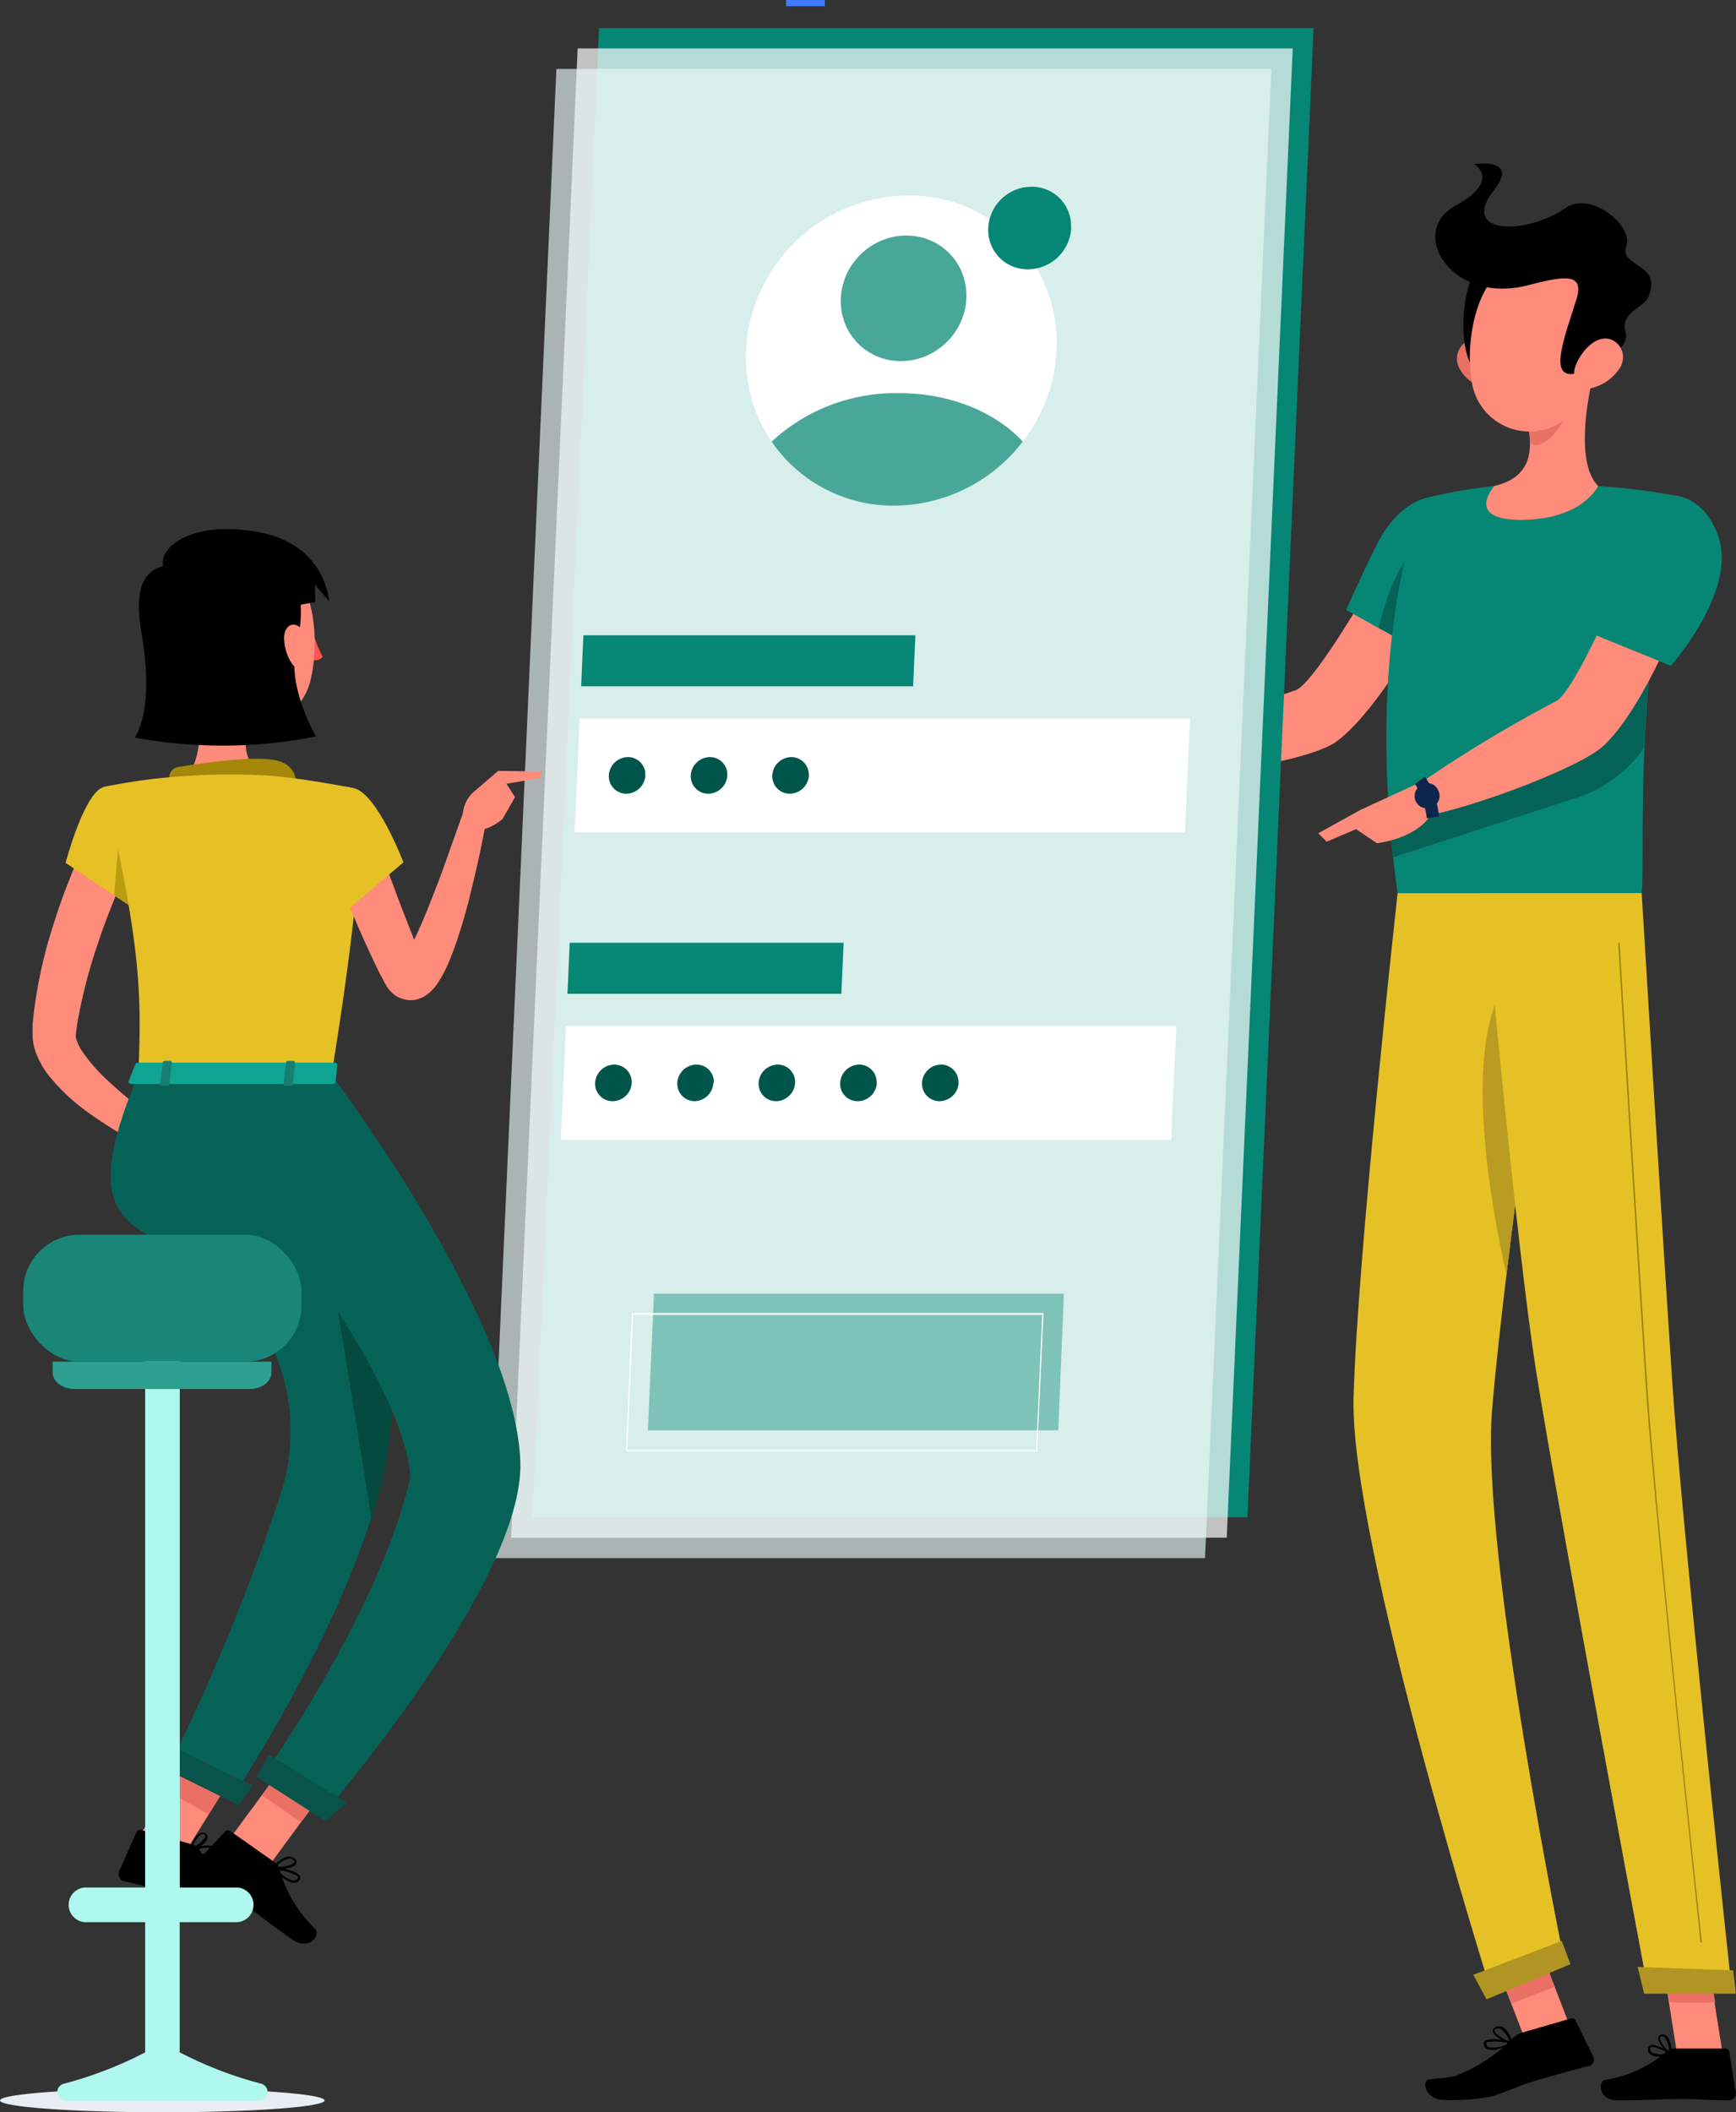 <svg id="Layer_1" data-name="Layer 1" xmlns="http://www.w3.org/2000/svg" viewBox="0 0 159.91 194.53"><rect x="0" y="0" width="159.91" height="194.53" fill="#333333" stroke="none"/><title>ic-login</title><rect x="139.02" y="178.84" width="4.29" height="9.54" transform="translate(-56.58 63.04) rotate(-21.07)" fill="#ff8b7b"/><path d="M158.68,189.16h-4.2l-1.54-9.73h4.2Z" transform="translate(0 0)" fill="#ff8b7b"/><path d="M154.22,188.67h4.72a.34.34,0,0,1,.34.29l.61,3.73a.67.67,0,0,1-.57.75h-.09c-1.65,0-2.44-.12-4.52-.12-1.27,0-3.91.13-5.68.13s-1.89-1.74-1.16-1.9a11.17,11.17,0,0,0,5.65-2.62A1.1,1.1,0,0,1,154.22,188.67Z" transform="translate(0 0)"/><path d="M140.22,187.2l4.48-1.3a.36.36,0,0,1,.42.17l1.65,3.35a.64.64,0,0,1-.31.85l-.11,0c-1.62.44-2.71.71-4.74,1.31-1.4.4-2.83,1.07-4.21,1.51a20.75,20.75,0,0,1-4.38.32c-1.73,0-2.11-1.82-1.37-1.9,1.87-.21,2.12-.12,3.15-.63a14.36,14.36,0,0,0,4.51-3.12A2,2,0,0,1,140.22,187.2Z" transform="translate(0 0)"/><path d="M134.23,51.83l-5.53-2.24s-7.31,13.32-9.4,14c-2.85.91-8.74,3.46-12.24,3.94a6.3,6.3,0,0,0-1.18,2.92c4.7,1.57,15-.51,17.22-2.15C128.14,64.56,134.23,51.83,134.23,51.83Z" transform="translate(0 0)" fill="#ff8b7b"/><path d="M135.94,48.81c1,3.82-4.56,11.49-4.56,11.49L124,56.17s1.37-3.15,3-6.36C129.79,44.63,134.77,44.45,135.94,48.81Z" transform="translate(0 0)" fill="#068675"/><path d="M127,57.81l2.89,1.62.5-8.85C128.68,51.87,127.49,55.75,127,57.81Z" transform="translate(0 0)" fill="#046256"/><path d="M107.77,67.48l-4.62-1.94-1.9,5.12a18.85,18.85,0,0,0,5.71,0Z" transform="translate(0 0)" fill="#ff8b7b"/><path d="M99.71,65.41l-.12,3.41,1.65,1.84,1.9-5.12Z" transform="translate(0 0)" fill="#ff8b7b"/><rect x="138.19" y="178.99" width="4.29" height="4.92" transform="translate(-55.92 62.7) rotate(-21.1)" fill="#ea7063"/><path d="M157.15,179.43H153l.8,5H158Z" transform="translate(0 0)" fill="#ea7063"/><path d="M131.12,45.93s-5.7,12.7-2.38,36.33h22.48c.36-3.45-.82-20.28,3.46-36.54a56.92,56.92,0,0,0-7.47-.95,80.24,80.24,0,0,0-9.56,0A43.78,43.78,0,0,0,131.12,45.93Z" transform="translate(0 0)" fill="#068675"/><path d="M128,75.87c.08,1,.18,2,.3,3.1L145,73.54a12,12,0,0,0,6.43-4.66c.07-1.49.15-3.06.28-4.69.06-.8.12-1.62.2-2.44s.17-1.74.27-2.62Z" transform="translate(0 0)" fill="#046256"/><path d="M146.89,34c-.78,3.07-1.71,8.71.32,10.76,0,0-1.42,3.12-7.13,3.12-5.22,0-2.43-3.12-2.43-3.12,3.48-.82,3.54-3.36,3.08-5.75Z" transform="translate(0 0)" fill="#ff8b7b"/><path d="M144.38,36.05l-3.64,3a10.8,10.8,0,0,1,.2,1.7c1.06,1.06,3.2-1.62,3.42-3A4.41,4.41,0,0,0,144.38,36.05Z" transform="translate(0 0)" fill="#ea7063"/><path d="M134.47,34a3.67,3.67,0,0,0,2.37,1.75c1.34.3,2-.94,1.64-2.18s-1.43-2.61-2.77-2.36a1.87,1.87,0,0,0-1.47,2.19A1.91,1.91,0,0,0,134.47,34Z" transform="translate(0 0)" fill="#ea7063"/><path d="M136.68,24.13c-2.09,1-2.82,9.25-.2,10.48S140.64,22.32,136.68,24.13Z" transform="translate(0 0)"/><path d="M147.53,29.38c-.5,4.16-.58,6.61-2.81,8.75a5.37,5.37,0,0,1-9.13-2.85c-.67-3.74.26-9.92,4.43-11.58a5.38,5.38,0,0,1,7.51,5.68Z" transform="translate(0 0)" fill="#ff8b7b"/><path d="M140.67,26.29c3.09-.79,5.36-1.33,4.55,1.25-1.08,3.43-2.37,6.76-.64,6.91,1.06.1,5.75-1.9,5.15-3.9-.51-1.76,1.67-2.23,2.07-3.12,1.44-3.22-2.69-2.8-2-4.75s-3.33-5.1-5.57-3.54c-3.63,2.54-9.87,2.5-6.59-1.66,2.35-3-1.84-2.36-1.84-2.36s2.53,1.5-1.73,3.82C129.59,21.4,133.73,28.06,140.67,26.29Z" transform="translate(0 0)"/><path d="M149.14,34a4.32,4.32,0,0,1-2.57,1.75c-1.38.3-1.9-.94-1.39-2.18s1.74-2.61,3-2.36a1.72,1.72,0,0,1,1.28,2.06A1.69,1.69,0,0,1,149.14,34Z" transform="translate(0 0)" fill="#ff8b7b"/><path d="M128.74,82.26S125,116,124.68,128.84c-.31,13.33,12.78,54.92,12.78,54.92l6.7-2.81s-7.8-38-6.72-51.09c1.18-14.27,6.07-47.6,6.07-47.6Z" transform="translate(0 0)" fill="#e6c125"/><path d="M138.12,91.53c-3,6.24-1,18.58.65,25.89.62-5.16,1.35-10.76,2-16C140.75,93.5,140.13,87.34,138.12,91.53Z" transform="translate(0 0)" fill="#b99c21"/><path d="M143.86,178.76s.8,2.14.8,2.14l-7.73,3.24-1.22-2.26Z" transform="translate(0 0)" fill="#b19522"/><path d="M136.72,82.26s2.88,32.12,4.8,44.15c2.09,13.17,10.32,57.06,10.32,57.06h7.7s-4.61-42.82-5.48-55.87c-.95-14.16-2.84-45.34-2.84-45.34Z" transform="translate(0 0)" fill="#e6c125"/><path d="M159.65,181.47s.26,2.15.26,2.15h-8.46l-.6-2.47Z" transform="translate(0 0)" fill="#b19522"/><path d="M156.71,178.93a.08.08,0,0,1-.08-.07c0-.39-4.2-39.05-5-50.77-.85-12.72-2.56-40.92-2.57-41.2a.06.06,0,0,1,.06-.08h0a.08.08,0,0,1,.08.07c0,.28,1.72,28.48,2.57,41.2.78,11.72,4.94,50.38,5,50.77,0,0,0,.07-.06.08Z" transform="translate(0 0)" fill="#9f820c"/><path d="M156.84,51.21,151,49.67s-5.69,14-7.7,14.93a120.31,120.31,0,0,0-12.61,7.62,5.76,5.76,0,0,0,.33,3c5-.91,14.64-4.61,16.65-6.5C152.28,64.49,156.84,51.21,156.84,51.21Z" transform="translate(0 0)" fill="#ff8b7b"/><path d="M158.35,49.61c1.53,5-4.44,11.71-4.44,11.71l-8.29-3.38A84.88,84.88,0,0,1,149,49.53C151.53,44,156.8,44.61,158.35,49.61Z" transform="translate(0 0)" fill="#068675"/><path d="M152.79,189.41a1.25,1.25,0,0,1-.8-.22.54.54,0,0,1-.18-.52.37.37,0,0,1,.19-.29c.47-.23,1.78.6,1.93.69a.11.11,0,0,1,0,.1.11.11,0,0,1-.08.08A4.57,4.57,0,0,1,152.79,189.41Zm-.58-.87a.2.2,0,0,0-.13,0,.14.14,0,0,0-.07.12.38.38,0,0,0,.12.36,2,2,0,0,0,1.48.07,3.73,3.73,0,0,0-1.4-.57Z" transform="translate(0 0)"/><path d="M153.86,189.26h0c-.42-.24-1.21-1.16-1.1-1.63a.35.35,0,0,1,.34-.26.51.51,0,0,1,.41.13c.47.4.5,1.61.5,1.66a.11.11,0,0,1-.05.09Zm-.74-1.7h-.05c-.13,0-.15.07-.15.1-.07.27.42,1,.84,1.3a2.32,2.32,0,0,0-.42-1.32.43.43,0,0,0-.22-.09Z" transform="translate(0 0)"/><path d="M138,188.71a1.52,1.52,0,0,1-1.05,0,.49.49,0,0,1-.27-.42.31.31,0,0,1,.11-.3c.45-.4,2.27,0,2.48.08a.08.08,0,0,1,.07.08.11.11,0,0,1-.06.1A7.27,7.27,0,0,1,138,188.71Zm-.91-.66a.38.38,0,0,0-.17.08.11.11,0,0,0,0,.12.34.34,0,0,0,.17.28,2.77,2.77,0,0,0,1.87-.34,5.34,5.34,0,0,0-1.83-.14Z" transform="translate(0 0)"/><path d="M139.22,188.26h0c-.55-.1-1.7-.75-1.71-1.23,0-.11.05-.26.31-.35a.73.73,0,0,1,.58,0c.6.3.92,1.37.94,1.42a.1.1,0,0,1,0,.1Zm-1.32-1.41h-.06c-.17.06-.17.14-.17.16,0,.29.81.82,1.37,1a2.14,2.14,0,0,0-.78-1.13A.5.5,0,0,0,137.9,186.85Z" transform="translate(0 0)"/><path d="M131.18,71.89l-5.82,2.68-.67,1.65,2.15,1.44s4-.43,5.16-3Z" transform="translate(0 0)" fill="#ff8b7b"/><path d="M131.43,75.37a7.93,7.93,0,0,0-1.08-3.16l.92-.69a8.89,8.89,0,0,1,1.3,3.66Z" transform="translate(0 0)" fill="#0f264c"/><path d="M132.42,72.69a1.1,1.1,0,0,1-.33,1.54,1.12,1.12,0,1,1-1.21-1.88l.18-.1A1,1,0,0,1,132.42,72.69Z" transform="translate(0 0)" fill="#0f264c"/><path d="M121.43,76.74l.77.78,5.22-2.23-2.06-.72Z" transform="translate(0 0)" fill="#ff8b7b"/><rect x="72.41" width="3.57" height="0.57" fill="#407bff"/><path d="M121,2.58H55.18L49.05,139.74h65.86Z" transform="translate(0 0)" fill="#068675"/><path d="M119.08,4.46H53.21L47.08,141.62H113Z" transform="translate(0 0)" fill="#fff" opacity="0.7" style="isolation:isolate"/><path d="M117.11,6.35H51.25L45.12,143.5H111Z" transform="translate(0 0)" fill="#e7f7f5" opacity="0.66" style="isolation:isolate"/><path d="M109.62,66.16H53.4l-.47,10.5h56.22Z" transform="translate(0 0)" fill="#fff"/><path d="M84.32,58.51H53.74l-.21,4.7H84.11Z" transform="translate(0 0)" fill="#068675"/><path d="M108.35,94.49H52.13L51.66,105h56.22Z" transform="translate(0 0)" fill="#fff"/><path d="M98,119.15H60.24l-.56,12.58h37.8Z" transform="translate(0 0)" fill="#068675" opacity="0.42" style="isolation:isolate"/><path d="M95.51,133.68H57.71l-.05,0a.08.08,0,0,1,0,0L58.2,121s0-.07.07-.07h37.8s0,0,.05,0a.08.08,0,0,1,0,0l-.57,12.59A.06.06,0,0,1,95.51,133.68Zm-37.73-.13H95.45L96,121.1H58.33Z" transform="translate(0 0)" fill="#fff"/><path d="M77.71,86.83H52.48l-.21,4.7H77.5Z" transform="translate(0 0)" fill="#068675"/><path d="M97.32,32.27a14.77,14.77,0,0,1-3.11,8.4,15,15,0,0,1-11.83,5.9A13.56,13.56,0,0,1,68.71,33.12a8,8,0,0,1,0-.85A15.09,15.09,0,0,1,83.66,18,13.56,13.56,0,0,1,97.34,31.4C97.34,31.69,97.33,32,97.32,32.27Z" transform="translate(0 0)" fill="#fff"/><path d="M98.67,21a4,4,0,0,1-4,3.8,3.6,3.6,0,0,1-3.64-3.56,1.93,1.93,0,0,1,0-.24,4,4,0,0,1,4-3.8,3.6,3.6,0,0,1,3.63,3.57Z" transform="translate(0 0)" fill="#068675"/><ellipse cx="83.24" cy="27.49" rx="5.91" ry="5.66" transform="translate(4.5 66.02) rotate(-44.36)" fill="#068675" opacity="0.73" style="isolation:isolate"/><path d="M94.21,40.67a15,15,0,0,1-11.83,5.9,13.54,13.54,0,0,1-11.3-5.9,16.82,16.82,0,0,1,11.76-4.46C87.6,36.21,91.74,38,94.21,40.67Z" transform="translate(0 0)" fill="#068675" opacity="0.73" style="isolation:isolate"/><path d="M59.45,71.41a1.78,1.78,0,0,1-1.76,1.69,1.61,1.61,0,0,1-1.61-1.59s0-.07,0-.1a1.78,1.78,0,0,1,1.76-1.68,1.58,1.58,0,0,1,1.6,1.58Z" transform="translate(0 0)" fill="#00554a"/><path d="M67,71.41a1.78,1.78,0,0,1-1.76,1.69,1.6,1.6,0,0,1-1.61-1.58.41.41,0,0,1,0-.11,1.78,1.78,0,0,1,1.75-1.68A1.6,1.6,0,0,1,67,71.31Z" transform="translate(0 0)" fill="#00554a"/><path d="M74.51,71.41a1.78,1.78,0,0,1-1.76,1.69,1.6,1.6,0,0,1-1.61-1.58.41.41,0,0,1,0-.11,1.77,1.77,0,0,1,1.75-1.68,1.6,1.6,0,0,1,1.61,1.59Z" transform="translate(0 0)" fill="#00554a"/><path d="M58.19,99.74a1.78,1.78,0,0,1-1.76,1.68,1.6,1.6,0,0,1-1.61-1.59v-.09a1.78,1.78,0,0,1,1.76-1.69,1.61,1.61,0,0,1,1.61,1.6Z" transform="translate(0 0)" fill="#00554a"/><path d="M65.71,99.74A1.78,1.78,0,0,1,64,101.42a1.6,1.6,0,0,1-1.61-1.59v-.09a1.78,1.78,0,0,1,1.76-1.69,1.6,1.6,0,0,1,1.61,1.58A.41.41,0,0,1,65.71,99.74Z" transform="translate(0 0)" fill="#00554a"/><path d="M73.24,99.74a1.78,1.78,0,0,1-1.75,1.68,1.6,1.6,0,0,1-1.61-1.59v-.09a1.78,1.78,0,0,1,1.76-1.69,1.59,1.59,0,0,1,1.6,1.58Z" transform="translate(0 0)" fill="#00554a"/><path d="M80.77,99.74A1.78,1.78,0,0,1,79,101.42a1.6,1.6,0,0,1-1.61-1.58s0-.07,0-.1a1.78,1.78,0,0,1,1.75-1.69,1.6,1.6,0,0,1,1.61,1.6Z" transform="translate(0 0)" fill="#00554a"/><path d="M88.3,99.74a1.78,1.78,0,0,1-1.76,1.68,1.61,1.61,0,0,1-1.61-1.59.28.28,0,0,1,0-.09,1.77,1.77,0,0,1,1.75-1.69,1.6,1.6,0,0,1,1.61,1.6Z" transform="translate(0 0)" fill="#00554a"/><path d="M12.09,79.19c-.53,1.16-1.09,2.44-1.58,3.68s-1,2.51-1.41,3.79a48.39,48.39,0,0,0-2,7.7L7,95.18a1.2,1.2,0,0,0,0,.42,4.37,4.37,0,0,0,.61,1.29,16.39,16.39,0,0,0,2.48,2.78,40,40,0,0,0,3.08,2.58c1.07.82,2.2,1.63,3.31,2.38l-1,2a39.77,39.77,0,0,1-7.53-4.29,18.4,18.4,0,0,1-3.37-3.17,7.86,7.86,0,0,1-1.33-2.38A5.14,5.14,0,0,1,3,95.1c0-.14,0-.33,0-.42l0-.28.05-.55a43.08,43.08,0,0,1,1.83-8.56c.43-1.38.9-2.75,1.43-4.08s1.07-2.64,1.75-4Z" transform="translate(0 0)" fill="#ff8b7b"/><path d="M9.59,72.47c-1.82.43-3.55,7-3.55,7l7.07,4.72s2.36-5.2,1.54-7.48S11.88,71.93,9.59,72.47Z" transform="translate(0 0)" fill="#e6c125"/><path d="M11,76.71l-.49,5.73,2.63,1.76a23.8,23.8,0,0,0,1.6-5.1Z" transform="translate(0 0)" fill="#bc9b0e"/><path d="M15.72,104.3l3.94-2-1,4.34s-2.71.75-4-.56Z" transform="translate(0 0)" fill="#ff8b7b"/><path d="M23.27,103l-1.05,3.59-3.58,0,1-4.34Z" transform="translate(0 0)" fill="#ff8b7b"/><path d="M28.85,58.29a10.84,10.84,0,0,0,.88,2.21.89.89,0,0,1-.88.28Z" transform="translate(0 0)" fill="#ff5652"/><path d="M17.94,62.38c.51,2.6,1,7.36-.8,9.1,0,0,.71,2.63,5.54,2.63,5.31,0,2.54-2.63,2.54-2.63-2.9-.69-2.83-2.84-2.32-4.86Z" transform="translate(0 0)" fill="#ff8b7b"/><path d="M15.6,71.77h0a1,1,0,0,1,.81-1.13h0c2-.32,6.43-1,8.68-.67,1.67.23,2.11,1.21,2.18,2a1,1,0,0,1-.9,1.06h-.13l-9.71-.44A1,1,0,0,1,15.6,71.77Z" transform="translate(0 0)" fill="#a5870a"/><path d="M16.53,56.47c.27,4.34.29,6.18,2.48,8.41,3.3,3.35,8.57,2.07,9.6-2.26.93-3.9.34-10.34-3.91-12.06A5.93,5.93,0,0,0,17,53.78,6,6,0,0,0,16.53,56.47Z" transform="translate(0 0)" fill="#ff8b7b"/><path d="M21.21,169.29l3.6,2.5,6-8.16-3.6-2.5Z" transform="translate(0 0)" fill="#ff8b7b"/><path d="M12.82,169.13l3.8,2.16L22,162.66l-3.8-2.17Z" transform="translate(0 0)" fill="#ff8b7b"/><path d="M30.83,163.63l-3.1,4.2-3.6-2.5,3.1-4.2Z" transform="translate(0 0)" fill="#ea7063"/><path d="M18.15,160.49l3.8,2.17-2.75,4.45-3.8-2.17Z" transform="translate(0 0)" fill="#ea7063"/><path d="M32.62,72.6s2.09.73-2.09,26.43H12.74c.3-7.24.31-11.7-3.15-26.56a53.26,53.26,0,0,1,7.55-1,57.34,57.34,0,0,1,8.08,0C28.68,71.8,32.62,72.6,32.62,72.6Z" transform="translate(0 0)" fill="#e6c125"/><path d="M34.43,76.68c.4,1.11.82,2.32,1.27,3.48s.87,2.34,1.32,3.51l1.37,3.5.35.88.17.44.09.22s0,0,0,0a1.35,1.35,0,0,0-.4-.35,1.54,1.54,0,0,0-.72-.21,1.5,1.5,0,0,0-.63.11c-.25.12-.25.17-.25.16a.49.49,0,0,0,.13-.12,7.57,7.57,0,0,0,.8-1.3c.26-.51.51-1.06.76-1.62.5-1.11.94-2.27,1.4-3.43s.88-2.35,1.3-3.54l1.27-3.56,2.15.54c-.42,2.55-1,5-1.63,7.55q-.48,1.88-1.11,3.75c-.22.63-.45,1.26-.72,1.9a11.42,11.42,0,0,1-1.06,2,4.13,4.13,0,0,1-.49.6,3.05,3.05,0,0,1-1,.72,2.36,2.36,0,0,1-1.08.2,2.57,2.57,0,0,1-1.18-.35,2.93,2.93,0,0,1-1-1.06,4,4,0,0,1-.21-.39l-.11-.22L35,89.71l-.42-.87c-.55-1.16-1.09-2.33-1.6-3.51S32,83,31.49,81.76s-.91-2.4-1.32-3.69Z" transform="translate(0 0)" fill="#ff8b7b"/><path d="M32.62,72.6c2.14.51,4.54,6.82,4.54,6.82l-6.35,5.41S26.69,78,27.52,75.67,29.83,71.93,32.62,72.6Z" transform="translate(0 0)" fill="#e6c125"/><path d="M43.66,72.91,45.89,71l1.55,2.42-1.14,2s-1.82,1.66-3.43.82h0A2.9,2.9,0,0,1,43.66,72.91Z" transform="translate(0 0)" fill="#ff8b7b"/><path d="M49.94,71.05l-.17.61-3.53.59L45.89,71Z" transform="translate(0 0)" fill="#ff8b7b"/><path d="M24.25,99s14,17.71,11.42,34.65c-2.13,13.69-14.47,32.21-14.47,32.21L15.4,163a188.66,188.66,0,0,0,10.44-25.37,18.7,18.7,0,0,0-2.25-16.24C16.47,111,5.07,117.19,12.74,99Z" transform="translate(0 0)" fill="#066256"/><path d="M22,166.26l-7.29-3.62.75-2,7.78,3.81Z" transform="translate(0 0)" fill="#0a534a"/><path d="M31.14,110.41l-2-2c0,.16,4,24.59,5.07,31.46a40.68,40.68,0,0,0,1.5-6.16C37,125.39,34.25,116.91,31.14,110.41Z" transform="translate(0 0)" fill="#044a40"/><path d="M30.53,99s16.92,22.26,17.4,35.61c.4,11.18-18.44,32.79-18.44,32.79L24,163.89S35,148.53,37.81,136C36.75,123.55,14.06,99,14.06,99Z" transform="translate(0 0)" fill="#066256"/><path d="M30,167.72l-6.38-4.12,1.14-2,7.17,4.4Z" transform="translate(0 0)" fill="#0a534a"/><path d="M19.11,171a3.86,3.86,0,0,1-1.58-.54.11.11,0,0,1-.06-.1.11.11,0,0,1,.08-.09c.17-.06,1.68-.52,2.11-.16a.36.36,0,0,1,.12.34.6.6,0,0,1-.32.48A.71.71,0,0,1,19.11,171Zm-1.26-.61c.69.36,1.25.49,1.52.35a.39.39,0,0,0,.2-.32.14.14,0,0,0-.05-.15c-.22-.19-1.06-.05-1.67.12Z" transform="translate(0 0)"/><path d="M17.58,170.47a.11.11,0,0,1-.11-.1.08.08,0,0,1,0,0c0-.05.36-1.26.93-1.53a.53.53,0,0,1,.46,0,.36.36,0,0,1,.26.37c0,.5-1.06,1.2-1.53,1.31Zm1.08-1.53-.16,0a2.41,2.41,0,0,0-.76,1.22c.49-.21,1.16-.76,1.18-1.06,0,0,0-.12-.13-.17l-.13,0Z" transform="translate(0 0)"/><path d="M27.08,173.41c-.63,0-1.5-.81-2-1.3a.09.09,0,0,1,0-.12.1.1,0,0,1,.1-.05c.22,0,2.17.29,2.44.84a.33.33,0,0,1,0,.32.59.59,0,0,1-.45.31Zm-1.62-1.23c.71.69,1.32,1.07,1.68,1a.38.38,0,0,0,.29-.2.15.15,0,0,0,0-.13C27.28,172.57,26.25,172.31,25.46,172.18Z" transform="translate(0 0)"/><path d="M25.52,172.17a2.31,2.31,0,0,1-.37,0,.12.12,0,0,1-.09-.11l0-.06s.79-.95,1.5-1a.73.73,0,0,1,.57.18.39.39,0,0,1,.16.46C27.14,172,26.18,172.17,25.52,172.17Zm-.14-.21c.62,0,1.62-.17,1.75-.45,0,0,0-.09-.1-.21a.54.54,0,0,0-.42-.13,2.39,2.39,0,0,0-1.23.79Z" transform="translate(0 0)"/><path d="M12.47,98l-.62,1.59c-.06.12.09.25.29.25H30.61c.16,0,.29-.08.3-.18l.16-1.59c0-.11-.13-.2-.3-.2h-18A.33.33,0,0,0,12.47,98Z" transform="translate(0 0)" fill="#0da591"/><path d="M15.38,100H14.9c-.1,0-.17,0-.16-.11L15,97.82c0-.06.09-.11.18-.11h.48c.1,0,.17.05.17.11l-.23,2.07C15.56,100,15.47,100,15.38,100Z" transform="translate(0 0)" fill="#177e71"/><path d="M26.77,100h-.49c-.1,0-.16,0-.16-.11l.23-2.07c0-.06.09-.11.19-.11H27c.1,0,.17.05.16.11L27,99.89C27,100,26.87,100,26.77,100Z" transform="translate(0 0)" fill="#177e71"/><path d="M17,51.56c-2.18.8-5.08.2-3.94,6.92,1.21,7.11-.65,9.45-.65,9.45a44.4,44.4,0,0,0,16.69-.1s-2.58-4.5-1.85-7.79c.92-4.18.19-5.73.19-5.73S20,50.45,17,51.56Z" transform="translate(0 0)"/><path d="M26.17,58.73a4.37,4.37,0,0,0,.68,2.33c.59.9,1.29.53,1.46-.4s0-2.34-.71-2.91S26.18,57.75,26.17,58.73Z" transform="translate(0 0)" fill="#ff8b7b"/><path d="M15.07,52.32c-.63-1.75,2.35-4.45,8.66-3.33s6.58,6.37,6.58,6.37L29,53.84l.05,1.6-6.48,1.24Z" transform="translate(0 0)"/><path d="M17.73,169.88,13,168.54a.35.35,0,0,0-.42.19l-1.6,3.6a.69.69,0,0,0,.38.91l.08,0c1.66.44,2.48.56,4.57,1.15,1.28.36,3.11,1,4.88,1.53s2.36-1.23,1.67-1.59a8.55,8.55,0,0,1-4.2-4A1.13,1.13,0,0,0,17.73,169.88Z" transform="translate(0 0)"/><path d="M25.22,171.46l-4-2.81a.34.34,0,0,0-.45,0l-2.68,2.87a.7.7,0,0,0,.06,1,.18.18,0,0,0,.07.05c1.42,1,2.16,1.35,3.94,2.58,1.09.76,3.27,2.44,4.78,3.49s2.63-.39,2.09-1a11.91,11.91,0,0,1-3.32-5.63A1.14,1.14,0,0,0,25.22,171.46Z" transform="translate(0 0)"/><ellipse cx="14.95" cy="193.45" rx="14.95" ry="1.09" fill="#e7edf2"/><path d="M24.07,191.91a35.82,35.82,0,0,1-7.36-2.81l-.16-.07v-12h5.33a1.6,1.6,0,0,0,0-3.19H16.56v-54.6H13.37v54.6H8.05a1.6,1.6,0,1,0,0,3.19h5.32v12l-.16.08a36.4,36.4,0,0,1-7.36,2.81.78.78,0,0,0-.53,1,.79.79,0,0,0,.75.56H23.85a.78.78,0,0,0,.8-.77A.81.81,0,0,0,24.07,191.91Z" transform="translate(0 0)" fill="#aff8ef"/><rect x="2.14" y="113.72" width="25.63" height="11.69" rx="5.18" fill="#198678"/><path d="M4.85,125.41v1c0,.83.91,1.52,2,1.52H23c1.12,0,2-.69,2-1.52v-1Z" transform="translate(0 0)" fill="#2ea092"/></svg>